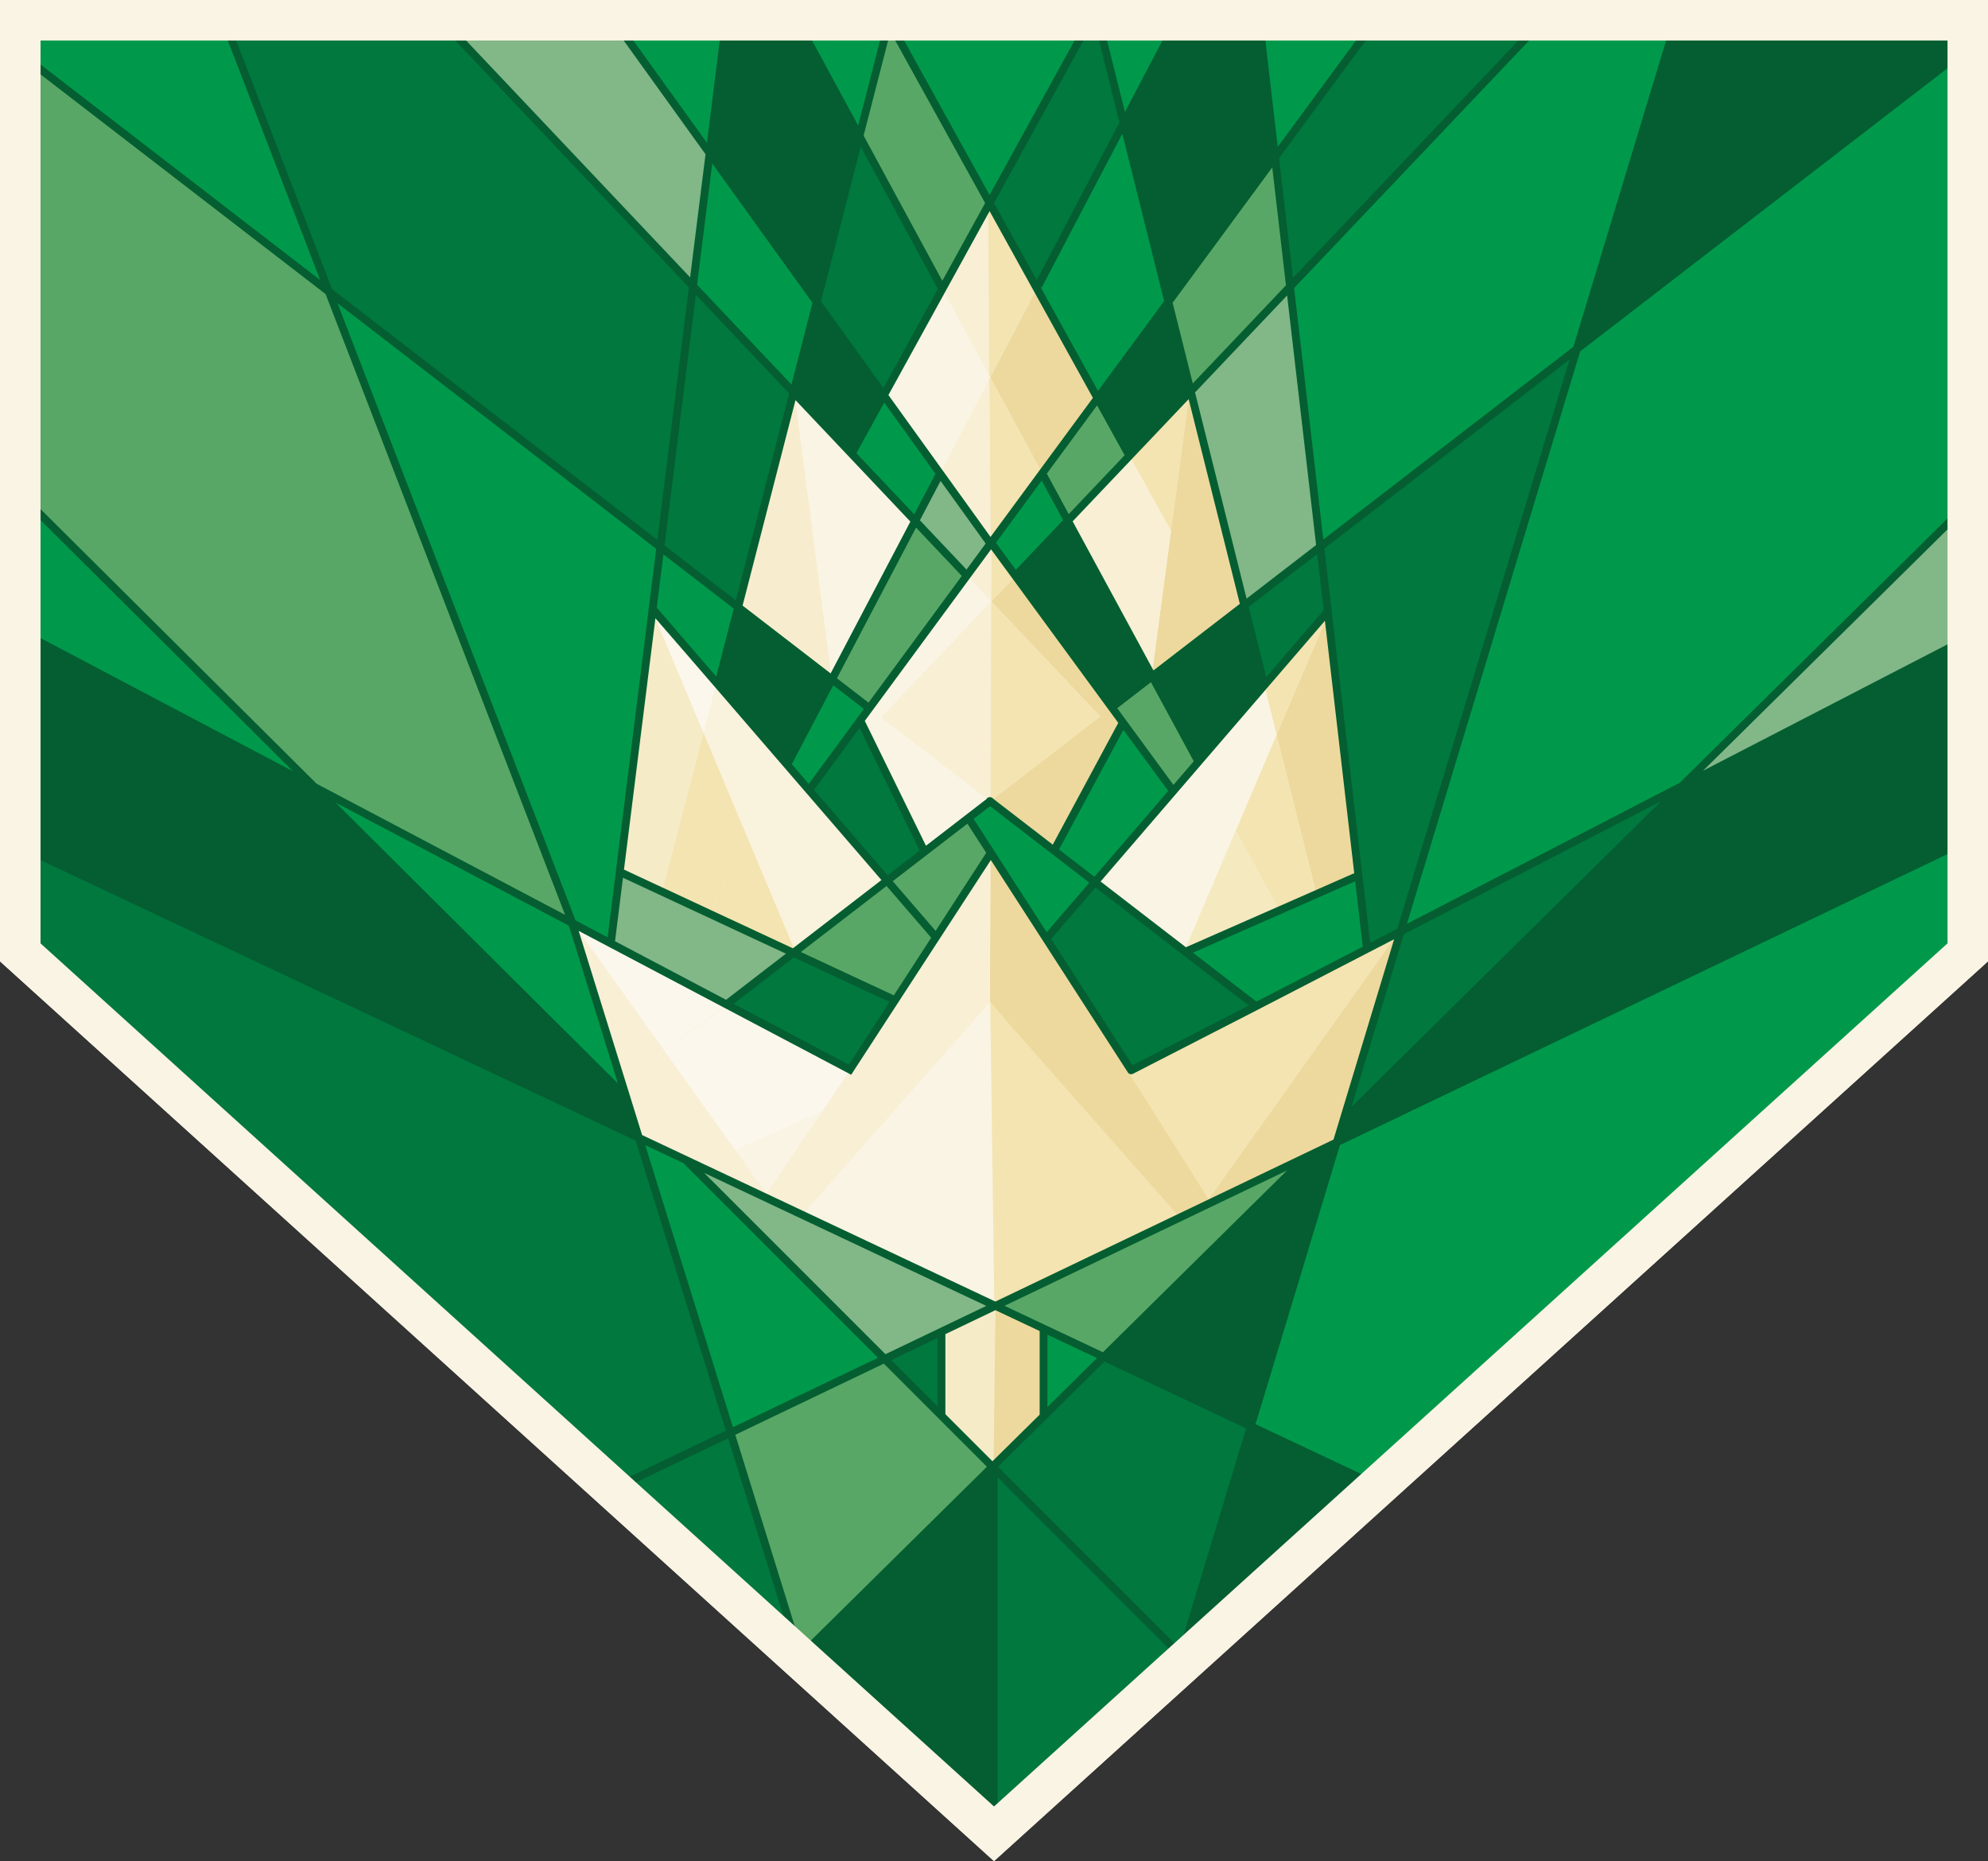 <?xml version="1.0" encoding="utf-8"?>
<!-- Generator: Adobe Illustrator 16.0.0, SVG Export Plug-In . SVG Version: 6.00 Build 0)  -->
<!DOCTYPE svg PUBLIC "-//W3C//DTD SVG 1.1//EN" "http://www.w3.org/Graphics/SVG/1.1/DTD/svg11.dtd">
<svg version="1.1" xmlns="http://www.w3.org/2000/svg" xmlns:xlink="http://www.w3.org/1999/xlink" x="0px" y="0px"
	 width="190.839px" height="178.636px" viewBox="0 0 190.839 178.636" enable-background="new 0 0 190.839 178.636"
	 xml:space="preserve">
<rect x="0" y="0" width="190.839" height="178.636" fill="#333333" stroke="none"/>
<g id="BACKGROUND">
</g>
<g id="AWAY">
	<path id="BACKGROUND_4_" fill="#FAF4E4" d="M0,0v92.272l95.42,86.363l95.419-86.363V0H0z"/>
	<g id="FILLS_4_">
		<g>
			<polygon fill="#F8EFD5" points="63.729,100.798 59.836,103.664 61.676,109.178 65.958,111.354 67.146,111.901 70.579,110.371 			
				"/>
			<polygon fill="#FCF7EC" points="79.09,106.578 81.66,102.616 81.775,102.676 81.866,102.535 69.946,96.441 69.912,96.467 
				63.774,100.852 70.579,110.371 			"/>
			<polygon fill="#FCF7EC" points="58.637,90.553 58.305,93.201 63.739,100.804 69.735,96.408 			"/>
			<polygon fill="#F8EFD5" points="58.079,95.005 57.813,97.039 59.687,103.773 63.739,100.804 58.305,93.201 			"/>
			<polygon fill="#F8EFD5" points="70.673,110.504 70.579,110.371 67.146,111.901 67.121,111.912 73.674,114.934 73.922,115.048 			
				"/>
			<polygon fill="#FAF4E4" points="100.542,90.021 95.382,81.763 95.284,81.604 95.283,81.603 95.204,81.726 95.171,81.775 
				89.855,90.071 86.064,95.984 81.866,102.535 81.775,102.676 81.66,102.616 79.09,106.578 70.579,110.371 70.673,110.504 
				73.922,115.048 77.463,116.681 95.382,124.942 95.382,100.285 95.382,99.319 95.382,96.334 95.382,95.98 95.382,82.11 
				100.442,90.136 103.854,95.546 103.963,95.497 			"/>
			<polygon fill="#FCF7EC" points="58.637,90.553 69.735,96.408 69.77,96.383 58.637,90.548 58.512,90.482 58.512,90.487 
				55.065,88.669 58.305,93.201 			"/>
			<polygon fill="#F8EFD5" points="55.065,88.669 54.819,88.539 57.901,97.251 58.079,95.005 58.305,93.201 			"/>
		</g>
		<g>
			<polygon fill="#EDD99D" points="134.193,89.538 126.134,100.867 115.539,115.761 116.053,115.522 116.358,115.381 
				125.117,111.323 128.145,109.92 128.211,109.699 128.819,107.669 129.971,103.824 130.461,102.19 131.939,97.254 131.976,97.571 
				134.446,89.407 			"/>
			<polygon fill="#F3E4B1" points="131.222,91.075 131.23,91.15 131.148,91.112 128.151,92.662 128.087,92.695 120.652,96.643 
				108.656,103.012 103.963,95.497 103.854,95.546 100.442,90.136 95.382,82.11 95.382,95.98 95.057,96.069 95.448,125.063 
				95.76,125.063 113.399,116.752 115.539,115.761 126.134,100.867 134.193,89.538 			"/>
		</g>
		<polygon fill="none" points="85.341,2.038 85.006,3.321 86.05,3.321 		"/>
		<polygon fill="none" points="105.296,1.817 105.681,3.321 105.744,3.321 105.165,1.005 103.892,3.321 105.681,3.321 		"/>
		<polygon fill="#C4E86B" points="60.968,71.905 59.49,83.719 59.562,83.751 		"/>
		<polygon fill="#C4E86B" points="72.824,59.786 77.785,63.609 72.916,59.619 		"/>
		<polygon fill="#C4E86B" points="67.121,111.912 65.781,111.295 65.808,111.322 67.089,111.926 		"/>
		<polygon fill="#C4E86B" points="64.376,110.646 65.808,111.322 65.781,111.295 		"/>
		<polygon fill="#C4E86B" points="128.151,92.662 128.087,92.695 128.087,92.695 		"/>
		<polygon fill="#C4E86B" points="121.387,65.896 121.632,65.613 119.666,57.931 119.439,58.105 		"/>
		<polygon fill="#C4E86B" points="85.009,37.744 88.667,30.99 84.936,37.773 86.701,40.207 		"/>
		<polygon fill="#C4E86B" points="87.812,50.033 87.836,49.988 81.753,43.558 81.739,43.581 		"/>
		<polygon fill="#C4E86B" points="119.417,58.013 119.439,58.105 119.666,57.931 114.418,37.438 114.328,37.532 119.432,58.001 		
			"/>
		<polygon fill="#C4E86B" points="72.916,59.619 70.941,58.001 75.246,40.734 70.703,58.151 72.824,59.786 		"/>
		<polygon fill="#C4E86B" points="81.753,43.558 76.076,37.556 76.074,37.562 81.739,43.581 		"/>
		<polygon fill="#C4E86B" points="114.303,37.559 114.328,37.532 114.328,37.532 114.418,37.438 112.229,28.887 112.159,28.98 		"/>
		<polygon fill="#C4E86B" points="130.461,102.19 130.514,102.403 131.976,97.571 131.939,97.254 		"/>
		<polygon fill="#C4E86B" points="95.552,125.021 95.382,124.942 95.382,125.26 95.554,125.341 113.424,116.78 113.399,116.752 		
			"/>
		<polygon fill="#C4E86B" points="96.688,125.875 95.554,125.341 95.463,125.385 		"/>
		<polygon fill="#C4E86B" points="95.382,125.362 95.395,125.357 95.463,125.385 95.554,125.341 95.382,125.26 		"/>
		<polygon fill="#C4E86B" points="127.484,58.898 125.659,61.006 127.486,58.915 		"/>
		<polygon fill="#C4E86B" points="129.971,103.824 130.062,103.895 130.514,102.403 130.461,102.19 		"/>
		<polygon fill="#C4E86B" points="129.971,103.824 128.819,107.669 128.963,107.528 130.062,103.895 		"/>
		<polygon fill="#C4E86B" points="113.399,116.752 113.424,116.78 116.053,115.522 		"/>
		<polygon fill="#C4E86B" points="102.547,50.047 108.44,43.787 108.421,43.753 102.511,49.979 		"/>
		<polygon fill="#C4E86B" points="89.82,90.029 85.984,95.947 86.064,95.984 89.855,90.071 		"/>
		<polygon fill="#C4E86B" points="111.817,89.835 113.596,91.205 113.645,91.184 		"/>
		<polygon fill="#C4E86B" points="117.282,59.768 119.439,58.105 119.417,58.013 117.261,59.729 		"/>
		<polygon fill="#C4E86B" points="114.261,37.603 108.421,43.753 108.44,43.787 		"/>
		<polygon fill="#C4E86B" points="94.351,53.166 92.815,55.252 92.822,55.26 		"/>
		<polygon fill="#C4E86B" points="97.567,55.186 95.249,51.989 95.234,52.009 97.56,55.194 		"/>
		<polygon fill="#C4E86B" points="92.822,55.26 92.815,55.252 83.448,67.974 83.509,68.02 		"/>
		<polygon fill="#C4E86B" points="112.229,28.887 108.335,13.688 112.159,28.98 		"/>
		<polygon fill="#C4E86B" points="78.982,89.282 85.042,84.613 84.963,84.526 		"/>
		<polygon fill="#C4E86B" points="86.064,95.984 85.984,95.947 81.66,102.616 81.775,102.676 		"/>
		<polygon fill="#C4E86B" points="77.38,116.775 95.382,125.26 95.382,124.942 77.463,116.681 		"/>
		<polygon fill="#C4E86B" points="67.121,111.912 67.089,111.926 73.627,115.007 73.674,114.934 		"/>
		<polygon fill="#C4E86B" points="73.674,114.934 73.627,115.007 77.38,116.775 77.463,116.681 		"/>
		<polygon fill="#C4E86B" points="128.087,92.695 120.57,96.58 120.652,96.643 128.087,92.695 		"/>
		<polygon fill="#C4E86B" points="97.567,55.186 97.56,55.194 99.82,58.291 		"/>
		<polygon fill="#C4E86B" points="89.855,90.071 95.171,81.775 95.171,81.775 89.82,90.029 		"/>
		<polygon fill="#C4E86B" points="95.204,81.726 95.171,81.775 95.171,81.775 		"/>
		<polygon fill="#C4E86B" points="117.282,59.768 117.261,59.729 115.117,61.438 		"/>
		<polygon fill="#C4E86B" points="128.819,107.669 128.211,109.699 128.321,109.646 128.963,107.528 		"/>
		<polygon fill="#C4E86B" points="107.863,11.796 107.854,11.811 108.335,13.688 		"/>
		<polygon fill="#C4E86B" points="107.854,11.811 107.863,11.796 105.744,3.321 105.681,3.321 		"/>
		<polygon fill="#C4E86B" points="99.531,27.685 94.996,19.487 94.933,19.603 99.525,27.696 		"/>
		<polygon fill="#C4E86B" points="100.013,28.556 99.531,27.685 99.525,27.696 		"/>
		<g>
			<polygon fill="#58A766" points="123.839,27.516 122.394,15.08 112.229,28.887 114.418,37.438 			"/>
			<polygon fill="#58A766" points="116.358,115.381 116.053,115.522 113.424,116.78 95.554,125.341 96.688,125.875 100.009,127.205 
				100.01,127.44 105.951,130.241 116.294,120.032 125.117,111.323 			"/>
			<polygon fill="#58A766" points="89.82,90.029 95.171,81.775 93.119,78.521 88.915,81.76 88.867,81.665 85.042,84.613 
				78.982,89.282 76.252,91.454 85.984,95.947 			"/>
			<polygon fill="#58A766" points="107.815,69.244 107.795,69.282 112.617,75.931 115.062,73.135 110.649,64.995 110.588,65.044 
				110.543,64.961 106.796,67.849 			"/>
			<polygon fill="#58A766" points="108.421,43.753 105.466,38.413 100.088,45.472 100.077,45.487 102.511,49.979 			"/>
			<polygon fill="#58A766" points="92.815,55.252 87.836,49.988 87.812,50.033 87.848,50.071 79.88,65.224 83.448,67.974 			"/>
			<polygon fill="#58A766" points="94.882,19.515 94.933,19.603 94.996,19.487 86.05,3.321 85.006,3.321 82.478,13.016 
				90.443,27.712 			"/>
			<polygon fill="#58A766" points="31.52,27.957 3.544,6.397 3.544,49.058 19.959,65.473 29.852,75.365 54.819,88.539 
				51.558,80.057 			"/>
			<polygon fill="#58A766" points="90.7,136.214 84.921,130.435 70.316,137.389 76.732,159.085 95.231,140.821 90.7,136.326 			"/>
		</g>
		<g>
			<polygon fill="#00994B" points="84.936,37.773 81.753,43.558 87.836,49.988 90.253,45.379 86.701,40.207 			"/>
			<polygon fill="#00994B" points="107.179,70.437 101.194,81.648 101.18,81.675 95.124,76.976 93.119,78.521 95.171,81.775 
				95.204,81.726 95.283,81.603 95.284,81.604 95.382,81.763 100.542,90.021 105.035,84.83 104.918,84.742 105.034,84.608 
				112.617,75.931 107.795,69.282 			"/>
			<polygon fill="#00994B" points="128.087,92.695 128.151,92.662 131.142,91.074 131.148,91.112 131.222,91.075 130.387,83.892 
				126.729,85.51 126.334,85.684 113.737,91.252 113.645,91.184 113.596,91.205 120.57,96.58 			"/>
			<polygon fill="#00994B" points="97.567,55.186 102.511,49.979 100.077,45.487 95.249,51.989 			"/>
			<polygon fill="#00994B" points="75.447,73.613 77.542,75.995 83.448,67.974 79.88,65.224 79.843,65.296 79.819,65.276 			"/>
			<polygon fill="#00994B" points="85.006,3.321 77.223,3.321 82.478,13.016 			"/>
			<polygon fill="#00994B" points="100.049,136.065 105.951,130.241 100.01,127.44 			"/>
			<polygon fill="#00994B" points="112.308,3.321 105.744,3.321 107.863,11.796 			"/>
			<polygon fill="#00994B" points="103.892,3.321 86.05,3.321 94.996,19.487 			"/>
			<polygon fill="#00994B" points="131.896,107.933 128.321,109.646 122.909,127.529 120.073,136.896 131.78,142.414 
				134.15,140.271 136.671,137.988 138.904,135.967 187.297,92.167 187.297,81.396 133.112,107.352 			"/>
			<polygon fill="#00994B" points="151.367,33.501 137.067,80.747 134.446,89.407 161.468,75.442 171.746,65.297 187.297,49.945 
				187.297,5.812 			"/>
			<polygon fill="#00994B" points="131.053,3.321 121.028,3.321 122.394,15.08 			"/>
			<polygon fill="#00994B" points="160.502,3.321 146.812,3.321 123.839,27.516 126.738,52.481 145.666,37.895 151.367,33.501 
				152.388,30.131 			"/>
			<polygon fill="#00994B" points="112.159,28.98 108.335,13.688 107.854,11.811 99.531,27.685 100.013,28.556 105.436,38.112 			
				"/>
			<polygon fill="#00994B" points="58.512,90.482 58.637,90.548 59.49,83.719 60.968,71.905 62.493,59.059 62.513,58.898 
				62.584,58.979 68.678,65.912 70.703,58.151 63.392,52.518 42.549,36.456 31.52,27.957 51.558,80.057 54.819,88.539 
				58.512,90.487 			"/>
			<polygon fill="#00994B" points="22.045,3.321 13.312,3.321 3.544,3.321 3.544,6.397 31.52,27.957 28.792,20.864 			"/>
			<polygon fill="#00994B" points="3.544,49.058 3.544,57.896 3.544,61.484 29.852,75.365 19.959,65.473 			"/>
			<polygon fill="#00994B" points="76.076,37.556 78.377,28.733 68.13,14.609 66.524,27.459 			"/>
			<polygon fill="#00994B" points="69.542,3.321 59.94,3.321 68.13,14.609 			"/>
			<polygon fill="#00994B" points="84.921,130.435 74.542,120.056 65.808,111.322 64.376,110.646 61.549,109.36 67.859,130.341 
				67.944,130.209 70.299,137.423 			"/>
			<polygon fill="#00994B" points="59.677,103.708 57.785,97.356 54.819,88.539 29.852,75.365 57.125,102.639 61.089,107.478 			"/>
		</g>
		<g>
			<polygon fill="#82B787" points="63.521,85.683 59.547,83.857 59.562,83.751 59.49,83.719 58.637,90.548 69.77,96.383 
				76.133,91.479 68.667,88.048 68.032,87.756 			"/>
			<polygon fill="#82B787" points="73.627,115.007 67.089,111.926 65.808,111.322 74.542,120.056 84.921,130.435 90.66,127.685 
				90.659,127.357 95.382,125.362 95.382,125.26 77.38,116.775 			"/>
			<polygon fill="#82B787" points="114.418,37.438 119.666,57.931 126.738,52.481 123.839,27.516 			"/>
			<polygon fill="#82B787" points="94.351,53.166 94.896,52.42 90.26,45.389 90.253,45.379 87.836,49.988 92.815,55.252 			"/>
			<polygon fill="#00783E" points="70.173,137.548 67.361,128.298 67.273,128.4 61.361,109.173 56.583,106.974 3.544,81.978 
				3.544,92.167 52.854,136.796 56.889,140.447 59.355,142.68 77.089,158.73 70.097,137.584 			"/>
			<polygon fill="#82B787" points="171.746,65.297 161.468,75.442 187.297,62.092 187.297,58.368 187.297,49.945 			"/>
			<polygon fill="#82B787" points="68.13,14.609 59.94,3.321 43.69,3.321 66.524,27.459 			"/>
		</g>
		<g>
			<polygon fill="#00783E" points="151.367,33.501 145.666,37.895 126.738,52.481 119.666,57.931 121.632,65.613 125.659,61.006 
				127.484,58.898 127.486,58.915 127.501,58.898 130.445,83.698 130.464,83.857 130.387,83.892 131.222,91.075 134.446,89.407 
				137.067,80.747 			"/>
			<polygon fill="#00783E" points="84.921,130.435 90.7,136.214 90.66,127.685 			"/>
			<polygon fill="#00783E" points="84.963,84.526 85.042,84.613 88.867,81.665 82.615,69.244 83.509,68.02 83.448,67.974 
				77.542,75.995 85.009,84.49 			"/>
			<polygon fill="#00783E" points="113.596,91.205 111.817,89.835 105.035,84.83 100.542,90.021 103.963,95.497 108.656,103.012 
				120.652,96.643 120.57,96.58 			"/>
			<polygon fill="#00783E" points="76.252,91.454 76.188,91.504 76.133,91.479 69.77,96.383 81.66,102.616 85.984,95.947 			"/>
			<polygon fill="#00783E" points="107.854,11.811 105.681,3.321 103.892,3.321 94.996,19.487 99.531,27.685 			"/>
			<polygon fill="#00783E" points="146.812,3.321 131.053,3.321 122.394,15.08 123.839,27.516 			"/>
			<polygon fill="#00783E" points="100.049,136.065 100.05,136.326 95.433,140.946 95.395,140.984 95.382,140.972 95.382,175.288 
				95.421,175.322 113.356,159.09 120.073,136.896 105.951,130.241 			"/>
			<polygon fill="#00783E" points="134.446,89.407 131.976,97.571 130.514,102.403 130.062,103.895 128.963,107.528 
				131.234,105.285 132.704,103.834 161.468,75.442 			"/>
			<polygon fill="#00783E" points="88.667,30.99 90.443,27.712 82.478,13.016 78.377,28.733 84.936,37.773 			"/>
			<polygon fill="#00783E" points="75.246,40.734 76.045,37.532 76.074,37.562 76.076,37.556 66.524,27.459 43.69,3.321 
				22.045,3.321 28.792,20.864 31.52,27.957 42.549,36.456 63.392,52.518 70.703,58.151 			"/>
		</g>
		<g>
			<polygon fill="#045E31" points="105.466,38.413 108.421,43.753 114.261,37.603 114.303,37.559 112.159,28.98 105.436,38.112 
				105.546,38.308 			"/>
			<polygon fill="#045E31" points="77.785,63.609 72.824,59.786 70.703,58.151 68.678,65.912 75.447,73.613 79.819,65.276 			"/>
			<polygon fill="#045E31" points="115.117,61.438 110.649,64.995 115.062,73.135 121.387,65.896 119.439,58.105 117.282,59.768 			
				"/>
			<polygon fill="#045E31" points="110.543,64.961 102.525,50.071 102.547,50.047 102.511,49.979 97.567,55.186 99.82,58.291 
				106.796,67.849 			"/>
			<polygon fill="#045E31" points="128.145,109.92 125.117,111.323 116.294,120.032 105.951,130.241 120.073,136.896 
				122.909,127.529 128.321,109.646 128.211,109.699 			"/>
			<polygon fill="#045E31" points="175.596,3.321 160.502,3.321 152.388,30.131 151.367,33.501 187.297,5.812 187.297,3.321 			"/>
			<polygon fill="#045E31" points="131.78,142.414 120.073,136.896 113.356,159.09 			"/>
			<polygon fill="#045E31" points="80.515,155.35 77.089,158.73 84.338,165.291 95.382,175.288 95.382,140.972 95.231,140.821 			
				"/>
			<polygon fill="#045E31" points="112.229,28.887 122.394,15.08 121.028,3.321 112.308,3.321 107.863,11.796 108.335,13.688 			"/>
			<polygon fill="#045E31" points="132.704,103.834 131.234,105.285 128.963,107.528 128.321,109.646 131.896,107.933 
				133.112,107.352 187.297,81.396 187.297,62.092 161.468,75.442 			"/>
			<polygon fill="#045E31" points="81.753,43.558 84.936,37.773 78.377,28.733 76.076,37.556 			"/>
			<polygon fill="#045E31" points="82.478,13.016 77.223,3.321 69.542,3.321 68.13,14.609 78.377,28.733 			"/>
			<polygon fill="#045E31" points="57.125,102.639 29.852,75.365 3.544,61.484 3.544,81.978 56.583,106.974 61.005,108.86 
				60.259,105.729 			"/>
		</g>
		<polygon fill="#EDD99D" points="106.77,67.869 99.82,58.291 97.56,55.194 95.155,57.726 105.603,68.769 95.042,76.908 
			101.194,81.648 107.179,70.437 107.795,69.282 		"/>
		<polygon fill="#EDD99D" points="96.688,125.875 95.977,125.393 95.55,125.524 95.254,140.745 100.049,136.065 100.01,127.44 		"/>
		<g>
			<polygon fill="#FAF4E4" points="128.151,92.662 131.148,91.112 131.142,91.074 			"/>
			<polygon fill="#FAF4E4" points="88.915,81.76 93.119,78.521 95.124,76.976 95.042,76.908 84.589,68.854 95.155,57.726 
				92.822,55.26 83.509,68.02 82.615,69.244 88.867,81.665 			"/>
			<polygon fill="#FAF4E4" points="107.795,69.282 107.815,69.244 106.796,67.849 99.82,58.291 106.77,67.869 			"/>
			<polygon fill="#FAF4E4" points="87.812,50.033 79.856,65.205 77.785,63.609 79.819,65.276 79.843,65.296 79.88,65.224 
				87.848,50.071 			"/>
			<polygon fill="#FAF4E4" points="119.417,58.013 119.432,58.001 114.328,37.532 114.303,37.559 114.261,37.603 114.303,37.56 			
				"/>
			<polygon fill="#FAF4E4" points="68.647,66.033 75.406,73.692 77.494,76.061 84.963,84.526 85.009,84.49 77.542,75.995 
				75.447,73.613 68.678,65.912 62.584,58.979 62.513,58.898 62.493,59.059 60.968,71.905 62.563,59.139 			"/>
			<polygon fill="#FAF4E4" points="68.032,87.756 68.667,88.048 76.133,91.479 76.188,91.504 76.252,91.454 78.982,89.282 
				76.197,91.43 68.719,87.979 68.072,87.679 63.545,85.59 59.562,83.751 59.547,83.857 63.521,85.683 			"/>
			<polygon fill="#F6EBC7" points="95.382,140.673 95.55,125.59 95.463,125.385 95.395,125.357 95.382,125.362 90.659,127.357 
				90.66,127.685 90.7,136.214 90.7,136.326 95.231,140.821 95.382,140.972 95.395,140.984 95.433,140.946 100.05,136.326 
				100.049,136.065 			"/>
			<polygon fill="#FAF4E4" points="96.688,125.875 100.01,127.44 100.009,127.205 			"/>
		</g>
		<polygon fill="#EDD99D" points="103.817,95.766 100.406,90.355 95.09,82.096 95.024,96.133 97.238,98.697 101.228,103.219 
			113.363,116.972 116.016,115.742 116.319,115.597 111.506,107.964 		"/>
		<polygon fill="#F8EFD5" points="86.539,95.428 89.95,90.018 95.01,81.992 95.01,95.862 95.01,96.216 93.118,98.359 
			89.127,102.881 76.993,116.634 74.339,115.404 73.352,114.91 		"/>
		<g>
			<polygon fill="#EDD99D" points="126.299,85.545 126.692,85.37 130.368,83.732 127.487,58.925 122.543,70.522 			"/>
			<polygon fill="#F3E4B1" points="121.396,65.931 122.543,70.522 127.487,58.925 127.486,58.915 125.659,61.006 121.642,65.647 			
				"/>
			<polygon fill="#F3E4B1" points="118.626,79.713 122.665,87.164 126.299,85.545 122.543,70.522 			"/>
			<polygon fill="#FAF4E4" points="121.396,65.931 115.099,73.204 118.626,79.713 122.543,70.522 			"/>
			<polygon fill="#FAF4E4" points="127.496,58.904 127.486,58.915 127.487,58.925 			"/>
			<polygon fill="#FAF4E4" points="115.099,73.204 115.062,73.135 112.617,75.931 105.034,84.608 104.918,84.742 105.035,84.83 
				111.817,89.835 113.645,91.184 113.715,91.235 118.626,79.713 			"/>
			<polygon fill="#F5E9C0" points="130.445,83.698 127.501,58.898 127.496,58.904 127.487,58.925 130.368,83.732 126.692,85.37 
				126.299,85.545 122.665,87.164 118.626,79.713 113.715,91.235 113.737,91.252 126.334,85.684 126.729,85.51 130.387,83.892 
				130.464,83.857 			"/>
		</g>
		<g>
			<polygon fill="#F3E4B1" points="67.53,70.314 63.545,85.59 68.072,87.679 71.82,80.532 			"/>
			<polygon fill="#F9F2DC" points="71.82,80.532 75.406,73.692 68.647,66.033 67.53,70.314 			"/>
			<polygon fill="#F6EBC7" points="63.089,59.733 62.563,59.139 60.968,71.905 59.562,83.751 63.545,85.59 67.53,70.314 			"/>
			<polygon fill="#FCF7EC" points="68.647,66.033 63.089,59.733 67.53,70.314 			"/>
			<polygon fill="#F3E4B1" points="68.072,87.679 68.719,87.979 76.197,91.43 76.346,91.315 71.82,80.532 			"/>
			<polygon fill="#F9F2DC" points="84.963,84.526 77.494,76.061 75.406,73.692 71.82,80.532 76.346,91.315 78.982,89.282 			"/>
		</g>
		<g>
			<polygon fill="#EDD99D" points="100.046,45.431 105.358,38.216 100.013,28.556 99.525,27.696 95.055,36.222 			"/>
			<polygon fill="#F3E4B1" points="94.967,36.388 95.073,51.747 95.088,52.235 100.046,45.431 95.055,36.222 			"/>
			<polygon fill="#F8EFD5" points="90.276,45.36 94.901,52.407 95.26,51.97 95.104,51.735 94.967,36.388 			"/>
			<polygon fill="#F8EFD5" points="90.457,27.737 94.965,36.057 94.853,19.747 			"/>
			<polygon fill="#F3E4B1" points="94.965,36.057 95.055,36.222 99.525,27.696 94.933,19.603 94.853,19.747 			"/>
			<polygon fill="#FAF4E4" points="105.436,38.112 100.013,28.556 105.358,38.216 100.046,45.431 95.233,51.968 95.073,51.747 
				95.076,52.222 95.234,52.009 95.249,51.989 100.077,45.487 100.088,45.472 105.466,38.413 105.546,38.308 			"/>
			<polygon fill="#FAF4E4" points="94.965,36.057 94.967,36.388 95.055,36.222 			"/>
			<polygon fill="#FAF4E4" points="94.933,19.603 94.882,19.515 94.852,19.571 94.853,19.747 			"/>
			<polygon fill="#FAF4E4" points="90.337,45.219 94.967,36.388 94.965,36.057 90.457,27.737 94.853,19.747 94.852,19.571 
				90.443,27.712 88.667,30.99 85.009,37.744 86.701,40.207 90.253,45.379 90.26,45.389 			"/>
		</g>
		<g>
			<polygon fill="#FAF4E4" points="81.739,43.581 76.266,37.767 77.928,50.509 79.844,65.195 79.856,65.205 87.812,50.033 			"/>
			<polygon fill="#F7EDCE" points="77.928,50.509 76.266,37.767 76.074,37.562 76.045,37.532 75.246,40.734 70.941,58.001 
				72.916,59.619 77.785,63.609 79.844,65.195 			"/>
		</g>
		<g>
			<polygon fill="#F3E4B1" points="114.184,37.685 108.44,43.787 112.411,50.964 			"/>
			<polygon fill="#EDD99D" points="114.303,37.56 114.261,37.603 114.184,37.685 112.411,50.964 110.542,64.96 110.543,64.961 
				110.588,65.044 110.649,64.995 115.117,61.438 117.261,59.729 119.417,58.013 			"/>
			<polygon fill="#F8EFD5" points="108.44,43.787 102.547,50.047 102.525,50.071 110.542,64.96 112.411,50.964 			"/>
		</g>
		<g>
			<polygon fill="none" points="95.154,57.725 95.154,57.727 95.155,57.726 			"/>
			<polygon fill="#F8EFD5" points="84.589,68.854 95.042,76.908 95.088,76.872 95.154,57.727 			"/>
			<polygon fill="#F3E4B1" points="95.155,57.726 95.154,57.727 95.088,76.872 105.603,68.769 			"/>
			<polygon fill="#F8EFD5" points="94.911,52.444 94.897,52.424 94.351,53.166 92.822,55.26 95.154,57.725 95.174,52.091 			"/>
			<polygon fill="#F3E4B1" points="97.56,55.194 97.454,55.047 95.234,52.009 95.174,52.091 95.154,57.725 95.155,57.726 			"/>
		</g>
	</g>
	<g id="LINES_3_">
		<polygon fill="none" points="105.803,38.246 108.502,43.125 113.892,37.449 111.99,29.844 		"/>
		<polygon fill="none" points="87.761,49.363 89.802,45.478 84.883,38.644 82.213,43.499 		"/>
		<polygon fill="none" points="102.97,50.04 110.726,64.349 119.02,57.958 114.107,38.311 		"/>
		<polygon fill="none" points="102.595,49.347 107.96,43.695 105.313,38.911 100.49,45.462 		"/>
		<polygon fill="none" points="112.143,75.919 107.841,70.052 101.663,81.536 105.058,84.153 		"/>
		<polygon fill="none" points="115.12,72.458 120.951,65.683 119.218,58.751 111.087,65.017 		"/>
		<polygon fill="none" points="69.248,65.511 75.483,72.738 79.383,65.312 71.082,58.915 69.375,65.543 		"/>
		<polygon fill="none" points="76.112,91.021 84.614,84.47 62.918,59.323 59.9,83.467 		"/>
		<polygon fill="none" points="69.697,95.964 75.443,91.536 59.802,84.249 59.041,90.341 		"/>
		<polygon fill="none" points="63.044,58.319 68.755,64.94 70.436,58.417 63.683,53.213 		"/>
		<polygon fill="none" points="81.498,102.179 85.392,96.172 76.209,91.894 70.426,96.349 81.486,102.185 		"/>
		<polygon fill="none" points="88.282,81.644 82.516,69.874 78.14,75.816 85.209,84.012 		"/>
		<polygon fill="none" points="76.585,37.549 81.671,42.927 84.398,37.97 78.564,29.862 		"/>
		<polygon fill="none" points="79.737,64.639 87.392,50.065 81.4,43.731 76.364,38.407 71.285,58.126 		"/>
		<polygon fill="none" points="95.085,51.536 104.914,38.188 94.997,20.265 85.284,37.917 		"/>
		<path fill="none" d="M94.971,76.514c0.144-0.021,0.308,0.049,0.391,0.167l5.699,4.392l6.289-11.69L95.141,52.728l-2.097,2.848
			L83.017,69.192l5.872,11.984l5.794-4.465C94.739,76.604,94.846,76.528,94.971,76.514z"/>
		<polygon fill="none" points="127.187,59.585 105.652,84.61 113.84,90.921 130,83.812 		"/>
		<polygon fill="none" points="134.132,89.148 150.668,34.515 127.136,52.649 131.531,90.493 		"/>
		<polygon fill="none" points="159.451,76.906 134.758,89.669 129.748,106.227 		"/>
		<polygon fill="none" points="97.964,55.312 106.806,67.37 110.124,64.813 102.427,50.612 		"/>
		<polygon fill="none" points="92.779,54.669 94.619,52.171 90.292,46.158 88.306,49.939 		"/>
		<polygon fill="none" points="77.636,75.233 82.93,68.045 79.987,65.778 76.01,73.349 		"/>
		<polygon fill="none" points="83.375,67.44 92.327,55.282 87.937,50.642 80.34,65.104 		"/>
		<polygon fill="none" points="110.485,65.48 107.249,67.975 112.645,75.335 114.597,73.067 		"/>
		<polygon fill="none" points="97.515,54.697 102.052,49.919 99.998,46.13 95.606,52.095 		"/>
		<polygon fill="none" points="119.866,58.251 121.549,64.987 127.069,58.572 126.442,53.183 		"/>
		<polygon fill="none" points="99.803,127.758 95.555,125.756 90.753,128.056 90.753,135.735 95.272,140.255 99.803,135.784 		"/>
		<polygon fill="none" points="67.598,112.58 84.999,129.981 94.68,125.344 		"/>
		<polygon fill="none" points="75.755,37.764 66.797,28.294 63.79,52.35 70.639,57.628 		"/>
		<polygon fill="none" points="32.216,77.037 59.315,103.991 54.609,88.853 		"/>
		<polygon fill="none" points="62.993,52.682 32.398,29.106 55.255,88.345 58.332,89.968 		"/>
		<polygon fill="none" points="100.553,128.112 100.553,135.044 105.306,130.352 		"/>
		<path fill="none" d="M125.206,110.722l2.804-1.343l5.82-19.229l-13.281,6.864l-0.172-0.333l0.171,0.334l-11.762,6.036
			c-0.03,0.019-0.062,0.033-0.096,0.043c-0.035,0.01-0.069,0.015-0.104,0.015c-0.144,0-0.279-0.08-0.342-0.215L95.118,82.548
			l-13.167,20.235l-0.449,0.259L55.549,89.349l4.904,15.774l0.026,0.026l-0.014,0.014l1.175,3.781l33.912,15.981L125.206,110.722z"
			/>
		<polygon fill="none" points="106.597,130.132 119.839,136.372 127.715,110.351 125.62,111.354 		"/>
		<polygon fill="none" points="95.803,140.786 113.23,158.213 119.621,137.099 106.028,130.692 		"/>
		<polygon fill="none" points="90.003,128.415 85.561,130.543 90.003,134.985 		"/>
		<polygon fill="none" points="65.672,111.673 61.942,109.915 70.359,136.993 84.281,130.325 65.651,111.694 		"/>
		<polygon fill="none" points="96.427,125.338 105.875,129.791 123.546,112.347 		"/>
		<polygon fill="none" points="94.567,19.488 85.471,3.047 82.903,13.016 90.459,26.956 		"/>
		<polygon fill="none" points="123.446,27.386 122.131,16.069 112.567,29.06 114.503,36.805 		"/>
		<polygon fill="none" points="119.874,96.517 105.163,85.18 100.902,90.131 108.717,102.243 		"/>
		<polygon fill="none" points="119.667,57.458 126.341,52.314 123.559,28.355 114.719,37.666 		"/>
		<polygon fill="none" points="130.09,84.589 114.517,91.442 120.61,96.138 130.819,90.862 		"/>
		<polygon fill="none" points="77.994,29.069 68.372,15.7 66.918,27.33 75.976,36.905 		"/>
		<polygon fill="none" points="92.866,79.058 85.7,84.58 89.815,89.35 94.672,81.856 		"/>
		<polygon fill="none" points="104.568,84.722 95.043,77.381 93.462,78.599 100.479,89.474 		"/>
		<polygon fill="none" points="85.104,85.039 76.878,91.378 85.804,95.536 89.39,90.006 		"/>
		<polygon fill="none" points="99.886,27.552 105.403,37.523 111.753,28.899 107.738,12.841 99.994,27.608 		"/>
		<polygon fill="none" points="90.029,27.737 82.629,14.082 78.808,28.918 84.799,37.243 		"/>
		<polygon fill="none" points="107.464,11.747 105.033,2.022 95.423,19.487 99.522,26.895 		"/>
		<path fill="#045E31" d="M188.365,81.301l-0.324-0.676l-59.115,28.315l0.428-1.415l0.071,0.072l32.267-31.85l28.028-14.487
			l-0.345-0.666l-25.888,13.381l25.984-25.648l-0.527-0.533l-27.698,27.34l-26.185,13.535l16.628-54.942l37.076-28.572l-0.458-0.594
			l-36.245,27.932l9.26-30.595l-0.718-0.217l-9.563,31.6l-24.007,18.5l-2.803-24.133l24.504-25.809l-0.543-0.516l-24.073,25.354
			l-1.335-11.492l8.77-11.911l-0.604-0.445l-8.293,11.263l-1.414-12.175l-0.745,0.086l1.507,12.976l-9.674,13.139l-4.069-16.273
			l5.048-9.627l-0.664-0.348l-4.657,8.881l-2.516-10.062l-0.587,0.146l-0.041-0.022l-0.021,0.038l-0.079,0.02l0.021,0.085
			l-9.771,17.759L85.743,1.989l0.092-0.356l-0.337-0.087l-0.371-0.67l-0.656,0.363l0.471,0.852l-2.564,9.955L76.736,1.638
			l-0.659,0.357l6.026,11.118l-3.866,15.012l-9.729-13.518l1.649-13.191l-0.744-0.094l-1.549,12.39l-9.54-13.255l-0.608,0.438
			l10.011,13.911l-1.478,11.818L42.944,1.987l-0.545,0.515L66.13,27.589l-3.029,24.23L31.879,27.759L21.644,1.232l-0.699,0.27
			l9.791,25.376L1.447,4.309L0.989,4.903l30.266,23.322l22.991,59.586L30.399,75.229L1.776,46.76l-0.529,0.531l26.888,26.744
			L1.231,59.84l-0.35,0.664l29.071,15.339l29.839,29.679l0.929,2.988L1.695,80.691l-0.32,0.678l59.646,28.111l8.654,27.841
			l-12.044,5.769l0.325,0.676l11.944-5.722l6.207,19.969l0.717-0.223l-6.24-20.074l14.258-6.829l9.896,9.896L75.77,159.506
			l0.526,0.533l18.711-18.468v32.914h0.75v-32.684l17.226,17.227l-0.169,0.561l0.718,0.217l6.775-22.385l12.554,5.917l0.32-0.678
			l-12.656-5.964l8.106-26.785L188.365,81.301z M159.451,76.906l-29.704,29.32l5.011-16.558L159.451,76.906z M150.668,34.515
			l-16.536,54.634l-2.601,1.345l-4.396-37.844L150.668,34.515z M94.997,20.265l9.917,17.924l-9.828,13.348l-9.802-13.619
			L94.997,20.265z M105.652,84.61l21.534-25.025L130,83.812l-16.16,7.109L105.652,84.61z M88.889,81.177l-5.872-11.984
			l10.026-13.617l2.097-2.848l12.209,16.654l-6.289,11.69l-5.699-4.392c-0.083-0.118-0.247-0.188-0.391-0.167
			c-0.125,0.015-0.232,0.09-0.289,0.198L88.889,81.177z M94.619,52.171l-1.839,2.498l-4.474-4.729l1.986-3.781L94.619,52.171z
			 M99.998,46.13l2.054,3.789l-4.537,4.778l-1.909-2.603L99.998,46.13z M112.645,75.335l-5.396-7.36l3.236-2.494l4.111,7.587
			L112.645,75.335z M106.806,67.37l-8.842-12.059l4.463-4.699l7.696,14.201L106.806,67.37z M92.327,55.282L83.375,67.44
			l-3.034-2.337l7.597-14.462L92.327,55.282z M82.93,68.045l-5.293,7.188l-1.626-1.885l3.977-7.57L82.93,68.045z M82.516,69.874
			l5.767,11.77l-3.073,2.368l-7.07-8.195L82.516,69.874z M107.841,70.052l4.301,5.867l-7.084,8.234l-3.395-2.617L107.841,70.052z
			 M121.549,64.987l-1.684-6.736l6.576-5.068l0.627,5.39L121.549,64.987z M120.951,65.683l-5.831,6.775l-4.033-7.441l8.131-6.266
			L120.951,65.683z M110.726,64.349L102.97,50.04l11.137-11.729l4.913,19.647L110.726,64.349z M108.502,43.125l-2.7-4.879
			l6.187-8.402l1.902,7.605L108.502,43.125z M107.96,43.695l-5.366,5.651l-2.105-3.885l4.824-6.551L107.96,43.695z M89.802,45.478
			l-2.041,3.886l-5.548-5.864l2.67-4.855L89.802,45.478z M81.671,42.927l-5.086-5.378l1.979-7.687l5.834,8.107L81.671,42.927z
			 M81.4,43.731l5.992,6.334l-7.655,14.573l-8.452-6.513l5.079-19.719L81.4,43.731z M79.383,65.312l-3.9,7.426l-6.235-7.228
			l0.127,0.032l1.707-6.628L79.383,65.312z M68.755,64.94l-5.711-6.621l0.639-5.106l6.753,5.204L68.755,64.94z M62.918,59.323
			L84.614,84.47l-8.501,6.551L59.9,83.467L62.918,59.323z M59.802,84.249l15.641,7.287l-5.746,4.428l-10.657-5.623L59.802,84.249z
			 M76.209,91.894l9.183,4.278l-3.894,6.007l-0.012,0.006l-11.06-5.836L76.209,91.894z M85.804,95.536l-8.926-4.158l8.227-6.339
			l4.285,4.967L85.804,95.536z M89.815,89.35L85.7,84.58l7.167-5.522l1.806,2.799L89.815,89.35z M93.462,78.599l1.581-1.218
			l9.525,7.341l-4.089,4.752L93.462,78.599z M105.163,85.18l14.711,11.337l-11.157,5.727l-7.815-12.112L105.163,85.18z
			 M120.61,96.138l-6.094-4.695l15.574-6.854l0.729,6.273L120.61,96.138z M126.341,52.314l-6.674,5.144l-4.949-19.792l8.84-9.311
			L126.341,52.314z M122.131,16.069l1.315,11.316l-8.943,9.419l-1.936-7.745L122.131,16.069z M111.753,28.899l-6.35,8.624
			l-5.517-9.972l0.108,0.057l7.744-14.768L111.753,28.899z M105.033,2.022l2.431,9.725l-7.941,15.147l-4.099-7.407L105.033,2.022z
			 M85.471,3.047l9.096,16.441l-4.108,7.468l-7.556-13.94L85.471,3.047z M82.629,14.082l7.4,13.655l-5.23,9.506l-5.991-8.325
			L82.629,14.082z M68.372,15.7l9.622,13.369l-2.018,7.836l-9.058-9.575L68.372,15.7z M66.797,28.294l8.958,9.47l-5.116,19.864
			L63.79,52.35L66.797,28.294z M32.398,29.106l30.595,23.575l-4.662,37.286l-3.077-1.623L32.398,29.106z M32.216,77.037
			l22.393,11.815l4.707,15.139L32.216,77.037z M60.465,105.163l0.014-0.014l-0.026-0.026l-4.904-15.774l26.164,13.809l0.238-0.374
			l13.167-20.235l13.126,20.346c0.062,0.135,0.198,0.215,0.342,0.215c0.035,0,0.069-0.005,0.104-0.015
			c0.034-0.01,0.066-0.024,0.096-0.043l11.762-6.036l-0.171-0.334l0.172,0.333l13.281-6.864l-5.82,19.229l-2.804,1.343
			l-29.654,14.204l-33.912-15.981L60.465,105.163z M95.272,140.255l-4.52-4.52v-7.68l4.802-2.3l4.248,2.002v8.026L95.272,140.255z
			 M84.999,129.981L67.598,112.58l27.083,12.764L84.999,129.981z M100.553,128.112l4.753,2.239l-4.753,4.692V128.112z
			 M96.427,125.338l27.119-12.991l-17.671,17.444L96.427,125.338z M70.359,136.993l-8.417-27.078l3.73,1.758l-0.021,0.021
			l18.63,18.631L70.359,136.993z M90.003,128.415v6.57l-4.442-4.442L90.003,128.415z M113.23,158.213l-17.427-17.427l10.226-10.094
			l13.592,6.406L113.23,158.213z M119.839,136.372l-13.242-6.24l19.023-18.777l2.095-1.004L119.839,136.372z"/>
	</g>
	<path id="BORDER_2_" fill="#FAF4E4" d="M0,0v92.272l95.42,86.363l95.419-86.363V0H0z M186.951,90.548L95.42,173.39L3.89,90.548
		V3.89h183.062V90.548z"/>
</g>
</svg>
